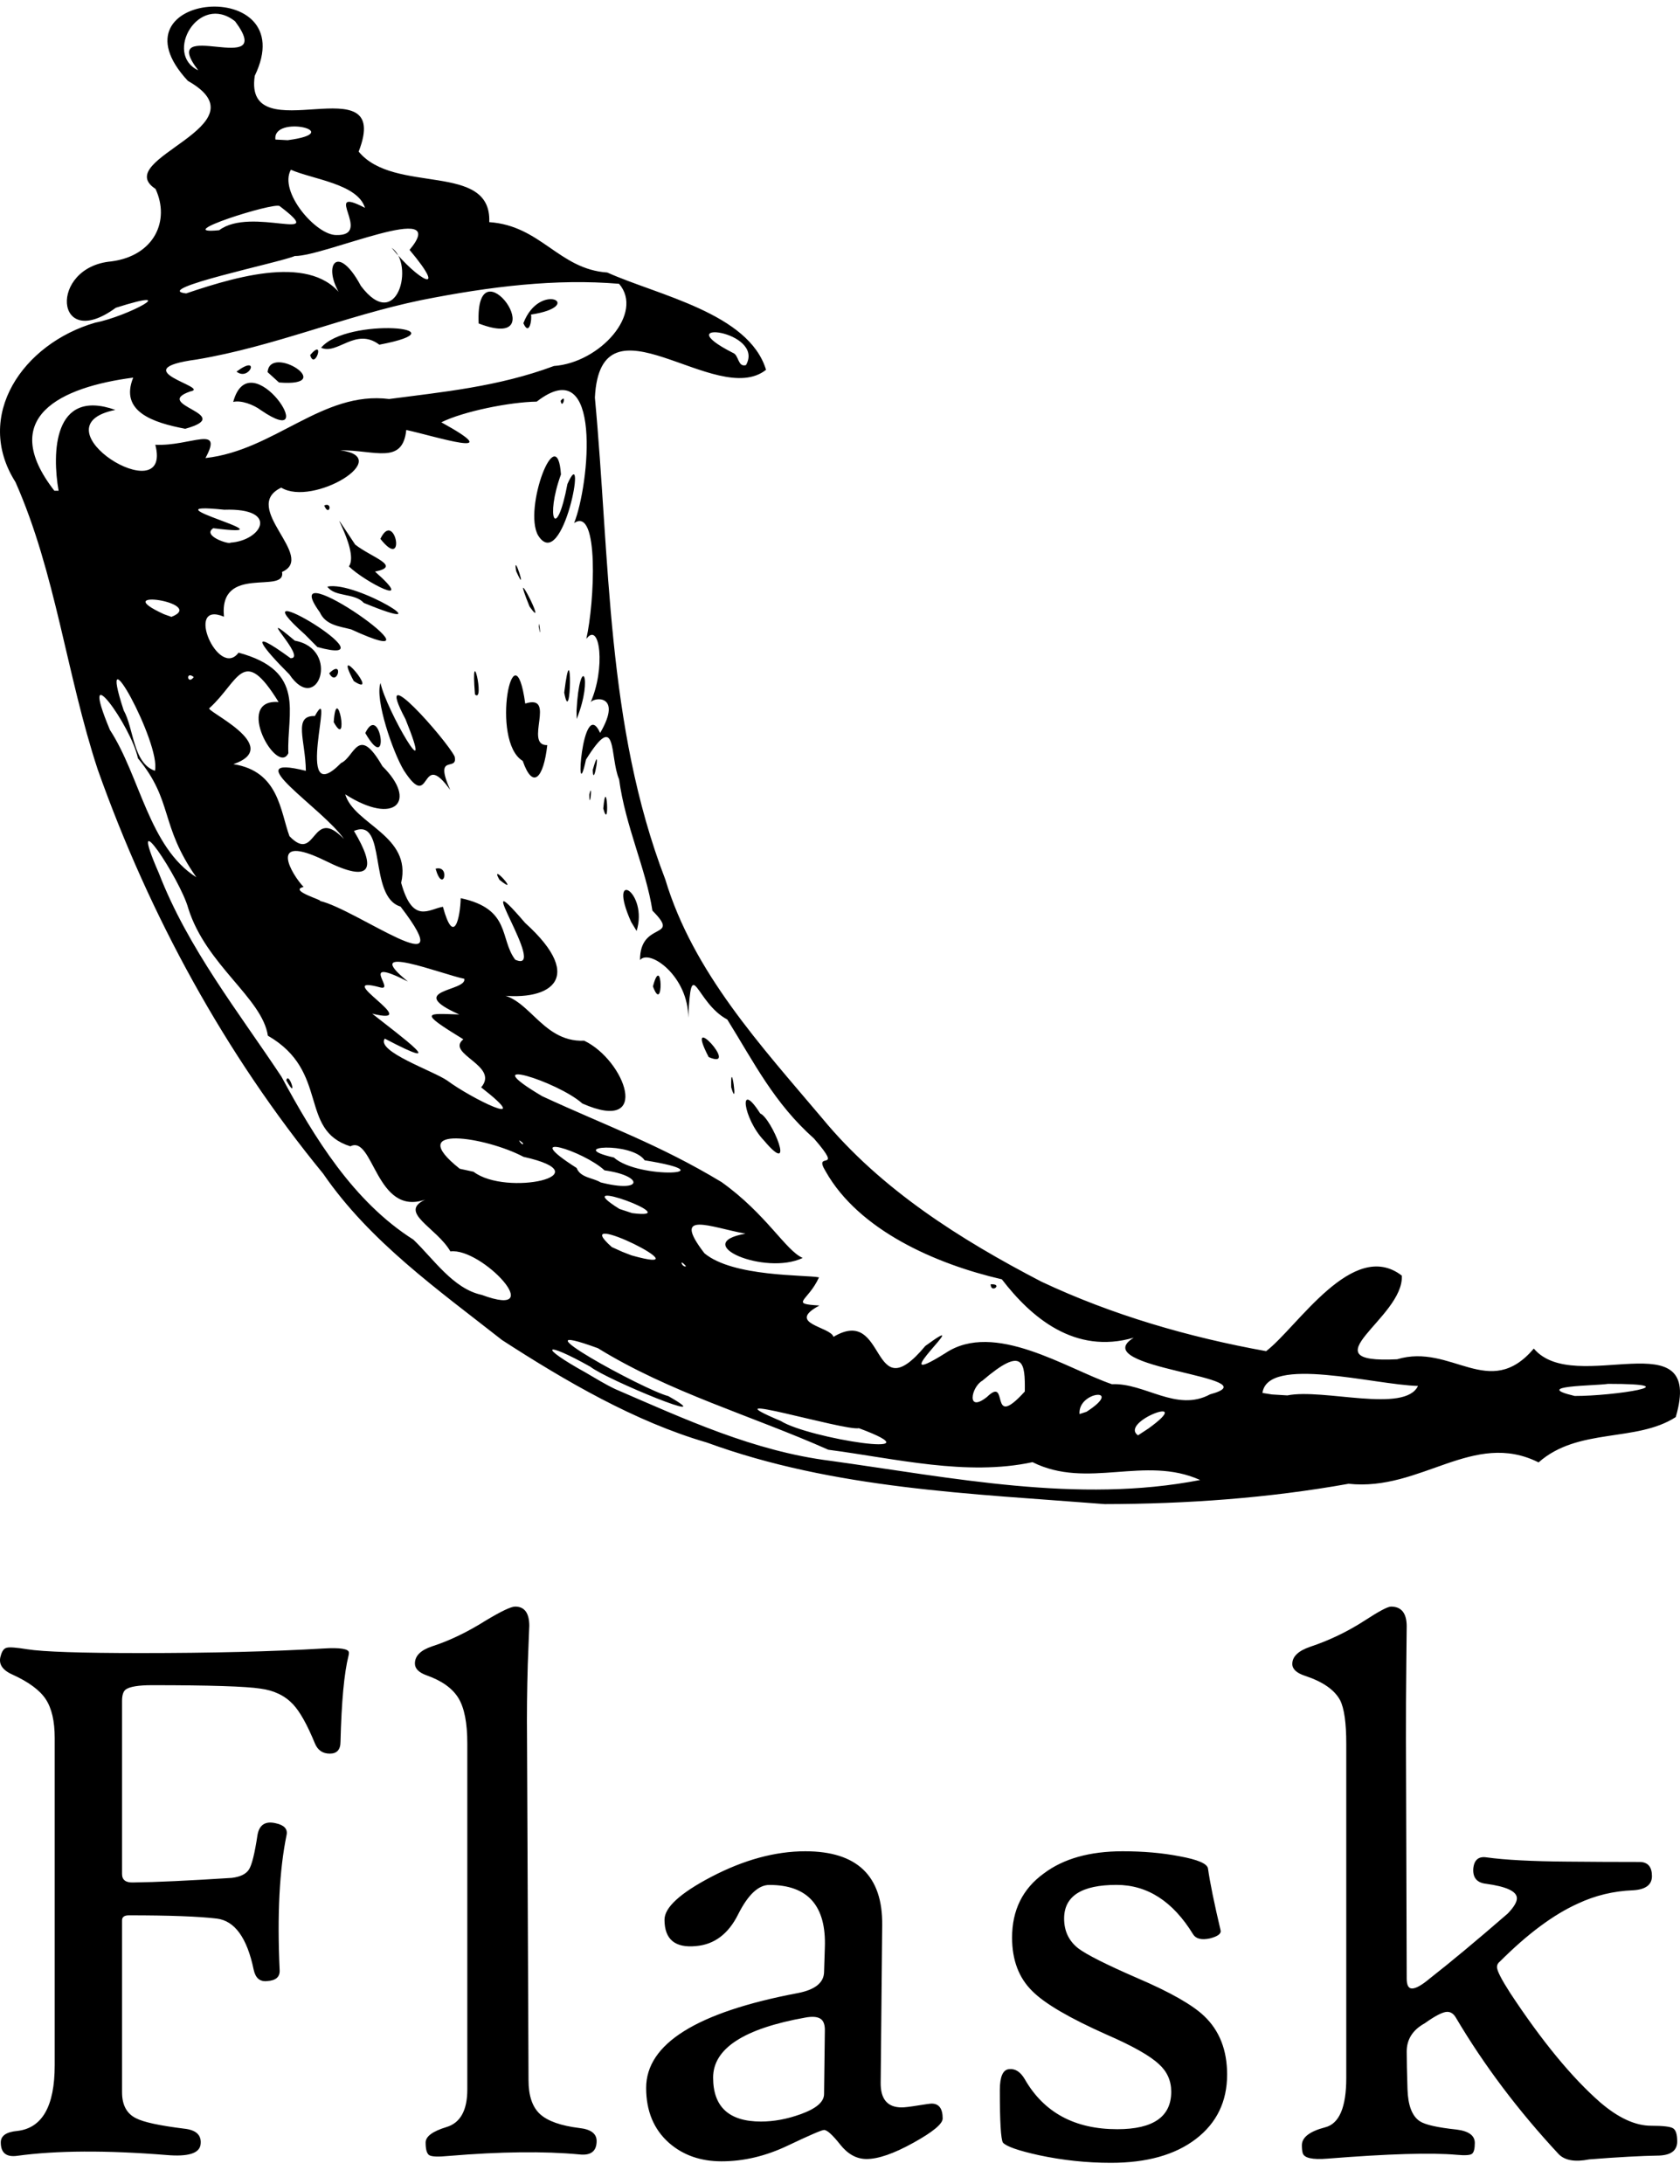 <svg width="80" height="104" viewBox="0 0 80 104" fill="none" xmlns="http://www.w3.org/2000/svg">
<g clip-path="url(#clip0_41_88)">
<path d="M23.907 63.812C20.86 61.417 17.609 59.122 15.388 55.888C10.713 50.184 7.114 43.583 4.654 36.645C3.166 32.132 2.657 27.295 0.738 22.958C-1.266 19.807 1.083 16.365 4.537 15.364C6.074 15.068 8.777 13.618 5.514 14.656C2.587 16.8 2.305 12.707 5.305 12.448C7.353 12.177 8.107 10.503 7.406 8.996C5.207 7.563 12.735 5.99 8.947 3.852C5.003 -0.401 14.466 -1.22 12.131 3.611C11.573 7.326 18.745 2.929 17.079 7.219C18.772 9.28 23.414 7.689 23.298 10.578C25.762 10.747 26.608 12.818 28.919 12.977C31.318 14.059 35.663 14.911 36.478 17.61C34.1 19.491 28.594 13.725 28.328 18.932C29.048 26.625 28.864 34.55 31.68 41.876C33.012 46.311 36.243 49.803 39.159 53.258C41.95 56.641 45.731 59.024 49.585 61.029C52.964 62.621 56.608 63.677 60.292 64.341C61.786 63.199 64.424 58.954 66.753 60.743C66.866 62.757 62.13 64.949 66.531 64.727C69.118 63.947 70.91 66.723 73.039 64.218C75.001 66.54 81.192 62.736 79.797 67.481C77.909 68.698 75.156 67.963 73.266 69.638C70.15 68.082 67.669 71.028 64.218 70.656C60.386 71.342 56.487 71.618 52.603 71.624C46.229 71.121 39.721 70.909 33.658 68.692C30.242 67.7 26.909 65.756 23.907 63.812ZM29.289 66.144C32.624 67.583 35.886 69.102 39.541 69.562C45.341 70.366 51.33 71.608 57.149 70.477C54.516 69.288 51.791 70.938 49.168 69.627C46.021 70.303 42.643 69.454 39.443 69.035C35.805 67.416 31.878 66.303 28.472 64.2C24.213 62.646 30.673 66.193 31.823 66.481C34.484 67.989 28.897 65.707 28.108 65.08C25.879 63.83 25.595 64.091 27.887 65.36C28.349 65.629 28.805 65.913 29.289 66.144ZM22.942 61.662C26.175 62.858 22.928 59.391 21.448 59.592C20.792 58.454 18.941 57.735 20.247 57.125C17.899 57.94 17.787 54.027 16.683 54.587C14.198 53.803 15.717 51.026 12.756 49.319C12.486 47.522 9.815 45.964 8.965 43.254C8.589 41.866 5.947 37.882 7.569 41.59C8.951 45.159 11.38 48.218 13.403 51.271C14.973 54.178 16.828 57.219 19.687 59.032C20.652 59.957 21.582 61.372 22.942 61.662ZM13.633 51.446C13.745 50.958 14.223 52.502 13.633 51.446V51.446ZM26.815 63.095C25.785 62.691 27.53 62.775 26.815 63.095V63.095ZM28.568 63.735C27.767 64.229 28.386 62.852 28.568 63.735V63.735ZM30.765 64.65C29.152 64.022 31.809 63.654 30.765 64.65V64.65ZM34.529 66.746C32.495 66.393 35.164 65.809 34.529 66.746V66.746ZM27.301 61.711C25.203 61.697 28.923 60.661 27.301 61.711V61.711ZM28.948 62.532C28.362 62.781 28.901 61.978 28.948 62.532V62.532ZM37.181 67.667C38.505 68.502 44.912 69.496 40.9 68.01C40.227 68.151 33.462 66.097 37.181 67.667ZM24.111 57.494C22.055 56.88 23.983 56.94 24.111 57.494V57.494ZM27.942 59.729C25.873 59.191 28.942 59.032 27.942 59.729V59.729ZM31.167 61.703C28.846 61.162 32.599 61.164 31.167 61.703V61.703ZM22.55 55.798C24.103 56.988 28.816 55.951 24.928 55.087C23.161 54.146 19.176 53.501 21.893 55.655L22.55 55.798ZM33.352 62.385C30.638 61.755 33.999 61.284 33.352 62.385V62.385ZM30.07 59.779C33.867 60.851 26.876 57.378 29.132 59.383L29.633 59.61L30.07 59.779ZM36.65 63.579C33.401 63.083 40.247 63.613 36.65 63.579V63.579ZM21.167 53.719C20.28 53.774 21.026 53.049 21.167 53.719V53.719ZM42.733 66.989C41.56 67.889 42.829 65.781 42.733 66.989V66.989ZM27.305 57.474C26.182 57.447 27.087 56.837 27.305 57.474V57.474ZM21.508 53.298C18.68 52.39 23.572 53.174 21.508 53.298V53.298ZM14.64 48.863C12.394 47.085 14.383 47.873 14.64 48.863V48.863ZM32.669 60.296C32.291 59.865 32.491 60.39 32.669 60.296V60.296ZM43.89 67.177C43.279 67.426 43.855 66.517 43.89 67.177V67.177ZM31.676 59.271C29.915 59.013 31.879 58.422 31.676 59.271V59.271ZM23.316 53.976C20.854 52.939 24.853 53.812 23.316 53.976V53.976ZM37.458 62.757C35.124 62.295 39.852 61.809 37.458 62.757V62.757ZM30.103 57.768C32.861 58.123 26.819 55.892 29.496 57.568L30.103 57.768ZM39.69 63.659C42.267 62.121 41.417 67.263 44.062 64.094C46.669 62.191 41.81 66.446 45.022 64.433C47.347 62.879 50.78 65.17 52.949 65.915C54.508 65.84 56.024 67.263 57.624 66.397C60.701 65.567 51.604 65.168 53.988 63.699C51.173 64.519 49.093 62.724 47.707 60.92C44.548 60.191 40.896 58.579 39.319 55.783C38.675 54.736 40.247 55.932 38.763 54.217C36.861 52.526 35.911 50.605 34.633 48.549C33.107 47.736 32.927 45.341 32.773 48.469C32.786 46.495 30.93 45.166 30.477 45.717C30.468 43.816 32.463 44.769 31.067 43.362C30.767 41.392 29.778 39.338 29.481 37.112C29.02 36.04 29.416 33.743 27.904 36.171C27.354 38.738 27.722 33.018 28.578 34.903C29.702 32.98 28.174 33.206 28.112 33.472C28.844 31.849 28.576 29.545 27.92 30.423C28.311 28.702 28.538 24.089 27.338 24.908C28.065 23.107 28.718 16.671 25.558 19.125C24.279 19.144 22.062 19.589 21.016 20.11C24.299 21.919 20.684 20.763 19.346 20.475C19.172 22.149 17.848 21.427 16.193 21.443C18.837 21.769 14.905 24.144 13.392 23.221C11.422 24.161 15.09 26.509 13.43 27.235C13.635 28.328 10.414 26.84 10.666 29.368C8.755 28.563 10.404 32.365 11.36 31.079C14.612 31.959 13.649 33.962 13.731 35.867C13.201 36.975 11.115 33.259 13.267 33.431C11.569 30.676 11.389 32.434 9.979 33.715C9.652 33.807 13.575 35.536 11.113 36.389C13.279 36.724 13.343 38.619 13.784 39.818C15.086 41.173 14.818 38.321 16.377 39.951C15.39 38.499 11.154 35.86 14.565 36.706C14.546 35.246 13.947 34.068 14.993 34.096C16.03 32.224 13.909 38.715 16.242 36.334C16.888 36.053 17.049 34.46 18.21 36.486C19.896 38.144 18.819 39.344 16.44 37.825C16.865 39.268 19.622 39.783 19.103 42.039C19.652 44.024 20.421 43.293 21.091 43.179C21.616 45.106 21.915 43.689 21.939 42.77C24.344 43.285 23.78 44.706 24.534 45.699C26.191 46.445 22.162 40.632 25.007 43.95C28 46.652 26.13 47.779 23.444 47.346C25.143 47.209 25.691 49.644 27.819 49.558C29.758 50.48 31.072 54.021 27.729 52.547C26.57 51.501 22.464 50.213 25.818 52.2C28.912 53.633 31.372 54.489 34.357 56.288C36.493 57.811 37.416 59.556 38.225 59.902C36.429 60.759 32.815 59.218 35.499 58.746C33.824 58.442 31.94 57.595 33.544 59.679C34.909 60.819 38.377 60.698 39 60.827C38.473 61.987 37.568 62.079 39.02 62.168C37.4 63.032 39.541 63.167 39.69 63.659ZM36.376 54.305C35.389 53.274 35.134 51.344 36.2 53.022C36.748 53.243 37.952 56.178 36.376 54.305ZM47.172 61.157C47.19 61.625 47.787 61.117 47.172 61.157V61.157ZM34.819 51.777C34.78 50.219 35.174 52.979 34.819 51.777V51.777ZM33.746 50.336C32.504 47.941 35.309 51.014 33.746 50.336V50.336ZM20.742 41.368C21.101 42.613 21.471 41.173 20.742 41.368V41.368ZM31.092 46.972C31.539 45.292 31.617 48.382 31.092 46.972V46.972ZM23.78 41.892C23.266 40.965 24.858 42.762 23.78 41.892V41.892ZM30.054 43.901C28.879 41.272 30.887 42.464 30.315 44.332L30.054 43.901ZM19.234 36.691C18.709 35.828 17.84 33.296 18.12 32.522C18.371 33.782 20.799 37.941 19.309 34.246C17.664 31.148 21.277 35.25 21.649 36.024C21.823 36.792 20.634 35.814 21.439 37.617C19.969 35.564 20.572 38.75 19.234 36.691ZM15.891 34.388C16.028 32.381 16.655 35.765 15.891 34.388V34.388ZM17.395 34.907C18.112 33.392 18.61 37.018 17.395 34.907V34.907ZM13.776 32.11C12.531 30.872 11.63 29.733 13.835 31.342C14.683 31.375 11.947 28.751 14.04 30.509C16.238 30.909 15.124 34.113 13.776 32.11ZM15.676 32.061C16.06 32.765 16.4 31.344 15.676 32.061V32.061ZM16.847 32.434C15.749 30.382 18.177 33.296 16.847 32.434V32.434ZM14.522 30.215C10.903 26.994 19.068 31.897 15.112 30.811L14.522 30.215ZM24.892 36.234C23.325 35.297 24.475 29.629 25.011 33.504C26.533 33.012 24.926 35.508 26.061 35.483C25.883 37.057 25.374 37.623 24.892 36.234ZM28.727 38.501C28.881 36.792 29.05 39.669 28.727 38.501V38.501ZM28.062 37.841C28.078 38.701 28.233 37.112 28.062 37.841V37.841ZM15.23 29.157C12.905 25.951 21.988 32.399 16.72 29.97C16.17 29.825 15.507 29.774 15.23 29.157ZM22.618 33.07C22.397 30.37 23.108 33.516 22.618 33.07V33.07ZM28.225 36.665C28.258 37.682 28.658 35.128 28.225 36.665V36.665ZM15.588 27.934C16.97 27.638 21.314 30.358 17.325 28.71C16.882 28.22 15.936 28.443 15.588 27.934ZM27.454 33.843C27.602 31.083 28.28 32.195 27.46 34.239L27.454 33.843ZM16.616 26.973C17.18 26.147 15.12 23.242 16.912 25.931C17.687 26.545 19.154 26.96 17.858 27.219C19.895 29.015 17.362 27.706 16.616 26.973ZM26.867 32.982C27.211 34.823 27.256 29.837 26.867 32.982V32.982ZM15.439 24.069C15.668 24.642 15.87 23.885 15.439 24.069V24.069ZM18.114 25.66C18.802 24.216 19.383 27.268 18.114 25.66V25.66ZM25.656 29.851C25.65 29.298 25.799 30.658 25.656 29.851V29.851ZM25.218 28.886C24.172 26.305 26.194 30.252 25.218 28.886V28.886ZM24.577 27.193C24.402 26.127 25.174 28.532 24.577 27.193V27.193ZM25.623 25.494C24.904 24.23 26.531 19.92 26.712 22.593C25.954 24.675 26.494 25.839 27.021 23.046C27.998 20.849 26.81 27.385 25.623 25.494ZM26.698 19.085C26.767 19.548 27.011 18.701 26.698 19.085V19.085ZM24.902 54.435C24.477 54.064 24.957 54.671 24.902 54.435V54.435ZM28.601 56.304C30.658 56.833 30.648 55.985 28.788 55.732C27.789 54.803 24.632 53.817 27.458 55.618C27.644 56.092 28.235 56.079 28.601 56.304ZM21.298 51.456C22.429 52.302 25.566 53.849 22.912 51.779C23.807 50.74 21.199 50.187 22.064 49.491C19.863 48.144 20.326 48.265 21.87 48.308C19.225 47.126 22.252 47.215 22.109 46.609C21.089 46.409 17.043 44.812 19.424 46.74C17.004 45.508 18.847 47.199 18.116 47.022C15.641 46.348 20.319 48.904 17.723 48.269C19.142 49.392 21.543 51.148 18.322 49.458C17.899 50.068 20.628 50.993 21.298 51.456ZM25.165 53.678C22.858 51.826 29.867 55.191 25.165 53.678V53.678ZM44.967 65.664C44.325 66.46 45.028 64.731 44.967 65.664V65.664ZM47.002 66.519C48.087 65.47 47.047 68.194 48.8 66.262C48.818 64.88 48.747 64.063 46.785 65.743C46.243 66.044 46.003 67.315 47.002 66.519ZM14.695 46.246C12.359 44.943 14.362 44.937 14.695 46.246V46.246ZM16.867 47.669C13.988 46.458 16.06 46.332 16.867 47.669V47.669ZM29.232 55.12C30.44 56.192 34.776 55.906 30.698 55.253C30.094 54.36 26.864 54.575 29.232 55.12ZM46.227 65.609C44.427 66.303 48.085 64.051 46.227 65.609V65.609ZM50.092 68.261C49.291 68.48 50.103 67.761 50.092 68.261V68.261ZM50.098 67.561C48.105 67.69 52.155 65.385 50.098 67.561V67.561ZM9.349 41.774C7.596 39.275 8.26 38.151 6.568 36.11C6.247 34.548 3.667 31.007 5.234 34.758C6.668 36.953 7.093 40.35 9.349 41.774ZM49.452 66.869C47.899 65.805 53.239 64.424 49.452 66.869V66.869ZM52.342 68C51.142 67.661 54.238 66.374 52.342 68V68ZM14.051 43.483C12.649 43.379 14.593 42.676 14.051 43.483V43.483ZM51.738 67.228C53.573 66.046 51.316 66.227 51.406 67.336L51.738 67.228ZM26.833 51.542C25.863 51.61 26.77 50.742 26.833 51.542V51.542ZM28.372 52.426C27.62 52.582 27.881 51.438 28.372 52.426V52.426ZM54.683 68.027C57.035 66.331 53.259 67.701 54.191 68.349L54.683 68.027ZM53.782 67.592C51.761 68.302 55.699 65.989 53.782 67.592V67.592ZM58.383 70.652C56.821 70.374 59.669 69.792 58.383 70.652V70.652ZM15.23 42.901C16.953 43.287 22.119 47.142 19.072 43.169C17.511 42.707 18.447 38.895 16.855 39.569C17.924 41.353 17.733 42.11 15.489 40.988C12.672 39.611 13.906 41.668 14.458 42.236C13.706 42.407 15.451 42.887 15.23 42.901L15.23 42.901ZM7.377 36.704C7.686 35.428 4.535 29.688 5.89 33.827C6.378 34.695 6.327 36.338 7.377 36.704ZM21.792 45.584C20.903 44.843 21.749 45.478 21.792 45.584V45.584ZM23.976 46.093C21.561 45.543 23.976 44.741 23.976 46.093V46.093ZM42.919 58.023C41.491 58.003 42.557 57.1 42.919 58.023V58.023ZM43.828 58.687C43.303 58.787 43.693 58.17 43.828 58.687V58.687ZM51.336 63.414C50.435 63.345 52.057 62.881 51.336 63.414V63.414ZM11.299 37.705C9.085 37.135 13.364 36.906 11.299 37.705V37.705ZM41.251 56.559C39.934 56.892 41.227 55.224 41.251 56.559V56.559ZM10.483 35.803C9.255 35.51 11.809 35.357 10.483 35.803V35.803ZM14.333 37.667C13.927 37.835 14.31 37.229 14.333 37.667V37.667ZM61.302 66.448C63.008 66.103 66.897 67.316 67.524 65.997C65.452 65.946 60.358 64.535 60.117 66.331L60.57 66.403L61.302 66.448H61.302ZM15.557 37.976C14.501 37.925 15.588 36.622 15.557 37.976V37.976ZM5.434 30.958C3.685 30.568 4.975 28.379 5.434 30.958V30.958ZM7.848 31.564C5.638 30.819 7.879 30.735 7.848 31.564V31.564ZM9.227 32.242C8.829 31.919 8.916 32.648 9.227 32.242V32.242ZM17.909 37.806C16.941 37.529 18.319 37.431 17.909 37.806V37.806ZM8.309 30.715C5.512 30.423 8.075 28.767 8.309 30.715V30.715ZM3.358 27.505C2.875 27.844 3.288 26.607 3.358 27.505V27.505ZM4.095 26.95C3.462 27.084 3.975 25.884 4.095 26.95V26.95ZM8.163 29.375C9.883 28.702 5.029 27.979 7.811 29.249L8.163 29.375ZM62.608 62.981C61.21 62.669 63.709 61.972 62.608 62.981V62.981ZM69.186 66.387C68.074 66.558 69.627 65.084 69.186 66.387V66.387ZM8.578 27.246C7.214 27.497 8.76 25.984 8.578 27.246V27.246ZM2.79 23.371C2.479 21.59 2.522 18.464 5.495 19.52C1.527 20.308 8.244 24.45 7.396 21.179C9.065 21.261 10.661 20.193 9.784 21.812C13.075 21.451 15.353 18.601 18.53 19.001C21.005 18.672 23.71 18.425 26.377 17.429C28.57 17.271 30.68 14.913 29.479 13.514C26.49 13.261 23.359 13.635 20.055 14.292C16.393 15.052 13.067 16.497 9.372 17.118C5.769 17.602 10.095 18.45 9.063 18.639C7.185 19.291 11.305 19.73 8.82 20.418C7.285 20.126 5.687 19.599 6.343 17.982C2.894 18.431 -0.139 19.86 2.588 23.368L2.79 23.37L2.79 23.371ZM11.105 19.14C11.912 16.163 15.437 21.59 12.429 19.536C12.071 19.266 11.478 19.047 11.105 19.14ZM11.262 17.696C11.881 18.184 12.429 16.828 11.262 17.696V17.696ZM12.743 17.721C12.85 16.351 16.138 18.445 13.285 18.213L12.743 17.721ZM14.77 16.906C14.985 17.674 15.512 16.04 14.77 16.906V16.906ZM15.29 16.559C16.524 15.079 22.272 15.613 18.064 16.414C16.936 15.564 16.072 16.914 15.29 16.559ZM22.793 15.403C22.607 11.358 26.522 16.838 22.793 15.403V15.403ZM24.923 15.391C25.701 13.353 27.944 14.572 25.284 14.98C25.341 15.199 25.204 16.034 24.923 15.391ZM7.739 26.2C5.27 24.965 10.064 24.777 7.739 26.2V26.2ZM9.459 26.676C7.686 26.325 10.275 25.811 9.459 26.676V26.676ZM4.392 23.085C2.819 22.697 5.72 22.064 4.392 23.085V23.085ZM73.068 66.015C72.052 66.548 73.107 64.831 73.068 66.015V66.015ZM66.09 61.255C65.193 61.374 66.288 59.894 66.09 61.255V61.255ZM74.987 66.475C76.845 66.481 80.616 65.896 76.574 65.898C75.939 65.997 72.878 65.977 74.987 66.475ZM10.972 25.841C12.476 25.739 13.324 24.184 10.68 24.273C6.583 23.85 14.294 25.675 10.155 25.153C9.599 25.52 10.939 25.943 10.972 25.841ZM12.296 26.511C11.83 27.023 12.139 25.547 12.296 26.511V26.511ZM13.867 22.325C12.964 22.108 14.519 21.516 13.867 22.325V22.325ZM8.865 13.972C11.55 13.061 15.22 12.036 16.487 14.421C15.198 12.872 15.966 11.344 17.184 13.613C18.907 15.906 19.768 12.569 18.649 11.799C19.926 13.384 21.377 14.133 19.503 11.9C21.54 9.451 15.426 12.22 14.037 12.191C13.369 12.491 7.134 13.78 8.865 13.972ZM10.438 10.962C11.969 9.809 15.733 11.65 13.318 9.815C13.081 9.607 8.029 11.207 10.438 10.962ZM16.019 11.193C17.809 11.238 15.247 8.788 17.38 9.898C17.031 8.755 14.895 8.541 13.851 8.083C13.261 9.129 15.052 11.207 16.019 11.193ZM11.417 6.131C10.33 6.558 12.036 5.292 11.417 6.131V6.131ZM13.698 6.676C16.585 6.294 12.962 5.435 13.115 6.645L13.698 6.676ZM9.439 3.348C7.405 0.695 13.262 3.793 11.196 1.016C9.457 -0.366 7.788 2.574 9.439 3.348ZM35.523 17.386C36.456 15.736 31.676 15.16 34.896 16.801C35.192 16.9 35.125 17.5 35.523 17.386ZM16.596 78.845C16.39 79.659 16.262 81.024 16.214 82.941C16.214 83.318 16.045 83.506 15.704 83.506C15.364 83.506 15.127 83.342 14.993 83.014C14.629 82.128 14.284 81.51 13.954 81.157C13.566 80.745 13.05 80.496 12.406 80.411C11.714 80.302 9.989 80.247 7.233 80.247C6.601 80.247 6.188 80.314 5.994 80.448C5.873 80.532 5.812 80.715 5.812 80.994V89.24C5.812 89.52 5.988 89.653 6.339 89.641C7.421 89.629 8.988 89.555 11.04 89.423C11.441 89.373 11.711 89.243 11.851 89.03C11.991 88.818 12.128 88.27 12.261 87.383C12.345 86.898 12.631 86.709 13.117 86.819C13.53 86.904 13.707 87.093 13.646 87.383C13.305 89.034 13.195 91.183 13.317 93.828C13.33 94.143 13.13 94.314 12.716 94.338C12.375 94.374 12.163 94.192 12.079 93.791C11.764 92.275 11.176 91.464 10.321 91.361C9.465 91.258 8.07 91.206 6.14 91.206C5.921 91.206 5.812 91.285 5.812 91.443V99.635C5.812 100.242 6.036 100.655 6.485 100.873C6.838 101.055 7.597 101.219 8.762 101.364C9.358 101.425 9.619 101.687 9.547 102.147C9.473 102.547 8.939 102.705 7.943 102.621C5.064 102.389 2.689 102.402 0.82 102.658C0.297 102.73 0.037 102.517 0.037 102.02C0.037 101.704 0.297 101.522 0.82 101.474C2.01 101.34 2.605 100.296 2.605 98.343V82.759C2.605 81.959 2.462 81.343 2.177 80.912C1.891 80.481 1.359 80.089 0.583 79.737C0.097 79.519 -0.085 79.222 0.036 78.845C0.097 78.615 0.194 78.487 0.327 78.463C0.449 78.426 0.771 78.451 1.293 78.536C2.058 78.657 3.862 78.718 6.704 78.718C10.057 78.718 12.953 78.645 15.395 78.5C16.208 78.45 16.615 78.518 16.615 78.7C16.615 78.749 16.609 78.797 16.596 78.845ZM28.411 101.954C28.411 102.44 28.137 102.652 27.591 102.592C25.916 102.434 23.839 102.457 21.361 102.664C20.863 102.713 20.557 102.7 20.441 102.628C20.325 102.555 20.268 102.355 20.268 102.026C20.268 101.736 20.599 101.49 21.26 101.289C21.923 101.09 22.253 100.492 22.253 99.497V83.022C22.253 82.038 22.11 81.316 21.826 80.855C21.54 80.393 21.039 80.035 20.323 79.781C19.946 79.647 19.757 79.459 19.757 79.216C19.757 78.852 20.03 78.579 20.577 78.397C21.403 78.13 22.26 77.718 23.147 77.159C23.875 76.722 24.337 76.504 24.531 76.504C24.98 76.504 25.205 76.813 25.205 77.432C25.205 77.384 25.181 77.991 25.132 79.253C25.096 80.454 25.084 81.637 25.096 82.803L25.168 99.059C25.168 99.8 25.351 100.337 25.715 100.671C26.079 101.005 26.706 101.226 27.591 101.335C28.137 101.395 28.411 101.602 28.411 101.954V101.954ZM44.889 100.881C44.889 101.136 44.424 101.521 43.496 102.036C42.566 102.552 41.822 102.81 41.264 102.81C40.789 102.81 40.371 102.58 40.007 102.119C39.642 101.658 39.386 101.427 39.241 101.427C39.132 101.427 38.555 101.676 37.51 102.173C36.466 102.671 35.415 102.92 34.358 102.92C33.363 102.92 32.53 102.628 31.863 102.047C31.134 101.403 30.769 100.529 30.769 99.425C30.769 97.325 33.174 95.82 37.984 94.91C38.809 94.752 39.229 94.418 39.241 93.909L39.278 92.743C39.351 90.753 38.47 89.759 36.636 89.759C36.114 89.759 35.619 90.225 35.15 91.159C34.684 92.095 34.012 92.598 33.138 92.671C32.142 92.767 31.643 92.349 31.643 91.415C31.643 90.832 32.385 90.153 33.866 89.376C35.421 88.563 36.916 88.156 38.349 88.156C40.814 88.156 42.034 89.328 42.01 91.67L41.937 99.169C41.926 99.959 42.26 100.353 42.939 100.353C43.073 100.353 43.328 100.323 43.704 100.262C44.082 100.201 44.3 100.171 44.361 100.171C44.713 100.171 44.889 100.408 44.889 100.881ZM39.278 96.731C39.29 96.427 39.219 96.226 39.068 96.13C38.916 96.033 38.677 96.014 38.349 96.075C35.421 96.597 33.958 97.55 33.958 98.933C33.958 100.329 34.717 101.026 36.235 101.026C36.842 101.026 37.468 100.912 38.111 100.681C38.865 100.413 39.241 100.092 39.241 99.716L39.278 96.731ZM58.434 98.787C58.434 100.073 57.938 101.096 56.948 101.855C55.959 102.613 54.608 102.992 52.895 102.992C51.753 102.992 50.611 102.871 49.47 102.628C48.485 102.41 47.915 102.21 47.757 102.028C47.659 101.857 47.611 101.027 47.611 99.534C47.611 98.89 47.757 98.556 48.049 98.532C48.34 98.496 48.589 98.654 48.796 99.005C49.706 100.596 51.176 101.391 53.205 101.391C54.916 101.391 55.773 100.795 55.773 99.606C55.773 99.085 55.579 98.647 55.19 98.296C54.764 97.895 53.94 97.428 52.712 96.894C50.939 96.105 49.754 95.414 49.16 94.818C48.516 94.187 48.194 93.338 48.194 92.269C48.194 90.958 48.698 89.94 49.706 89.212C50.641 88.507 51.892 88.156 53.459 88.156C54.443 88.156 55.342 88.234 56.156 88.392C57.031 88.55 57.486 88.744 57.523 88.975C57.619 89.654 57.82 90.637 58.124 91.924C58.16 92.081 57.989 92.209 57.614 92.306C57.212 92.391 56.946 92.324 56.812 92.106C55.852 90.54 54.638 89.757 53.168 89.757C51.504 89.757 50.672 90.291 50.672 91.359C50.672 91.954 50.897 92.427 51.346 92.779C51.747 93.082 52.688 93.556 54.17 94.2C55.725 94.867 56.781 95.468 57.341 96.002C58.069 96.693 58.434 97.622 58.434 98.787ZM79.867 101.973C79.867 102.397 79.581 102.622 79.01 102.646C78.16 102.659 77.048 102.719 75.677 102.828C74.996 102.962 74.51 102.878 74.219 102.574C72.3 100.511 70.672 98.35 69.336 96.093C69.227 95.899 69.087 95.802 68.917 95.802C68.711 95.802 68.353 95.984 67.843 96.348C67.271 96.663 66.986 97.113 66.986 97.694C66.986 98.108 66.998 98.702 67.023 99.48C67.047 100.255 67.241 100.765 67.605 101.008C67.86 101.179 68.45 101.311 69.372 101.409C69.943 101.482 70.229 101.694 70.229 102.046C70.229 102.325 70.183 102.498 70.092 102.564C70.001 102.631 69.761 102.646 69.372 102.61C68.158 102.501 66.106 102.562 63.215 102.792C62.486 102.852 62.091 102.761 62.031 102.518C62.007 102.434 61.994 102.312 61.994 102.154C61.994 101.779 62.365 101.493 63.106 101.3C63.774 101.129 64.108 100.346 64.108 98.951V83.04C64.108 82.045 64.011 81.353 63.816 80.965C63.549 80.467 62.989 80.079 62.139 79.799C61.739 79.667 61.538 79.478 61.538 79.236C61.538 78.883 61.824 78.61 62.395 78.416C63.313 78.109 64.188 77.687 65 77.16C65.668 76.724 66.082 76.505 66.238 76.505C66.737 76.505 66.986 76.82 66.986 77.452C66.986 77.366 66.98 77.968 66.967 79.254C66.954 80.443 66.948 81.632 66.95 82.822L66.986 94.218C66.986 94.534 67.071 94.69 67.241 94.69C67.423 94.69 67.702 94.534 68.079 94.218C69.087 93.429 70.326 92.397 71.795 91.123C72.087 90.82 72.233 90.577 72.233 90.395C72.233 90.067 71.741 89.836 70.758 89.703C70.333 89.654 70.132 89.418 70.155 88.993C70.192 88.568 70.405 88.386 70.793 88.447C71.669 88.568 72.944 88.635 74.619 88.648C75.786 88.659 76.945 88.665 78.1 88.665C78.475 88.678 78.664 88.902 78.664 89.339C78.664 89.751 78.367 89.976 77.772 90.013C76.835 90.048 75.955 90.261 75.13 90.65C73.976 91.171 72.743 92.087 71.431 93.399C71.335 93.472 71.285 93.562 71.285 93.671C71.285 93.841 71.492 94.248 71.905 94.891C73.423 97.198 74.857 98.938 76.204 100.116C77.067 100.856 77.874 101.226 78.627 101.226C79.186 101.226 79.533 101.266 79.665 101.345C79.8 101.424 79.867 101.633 79.867 101.973Z" fill="black"/>
</g>
<defs>
<clipPath id="clip0_41_88">
<rect width="80" height="102.749" fill="white" transform="translate(0 0.313)"/>
</clipPath>
</defs>
</svg>
